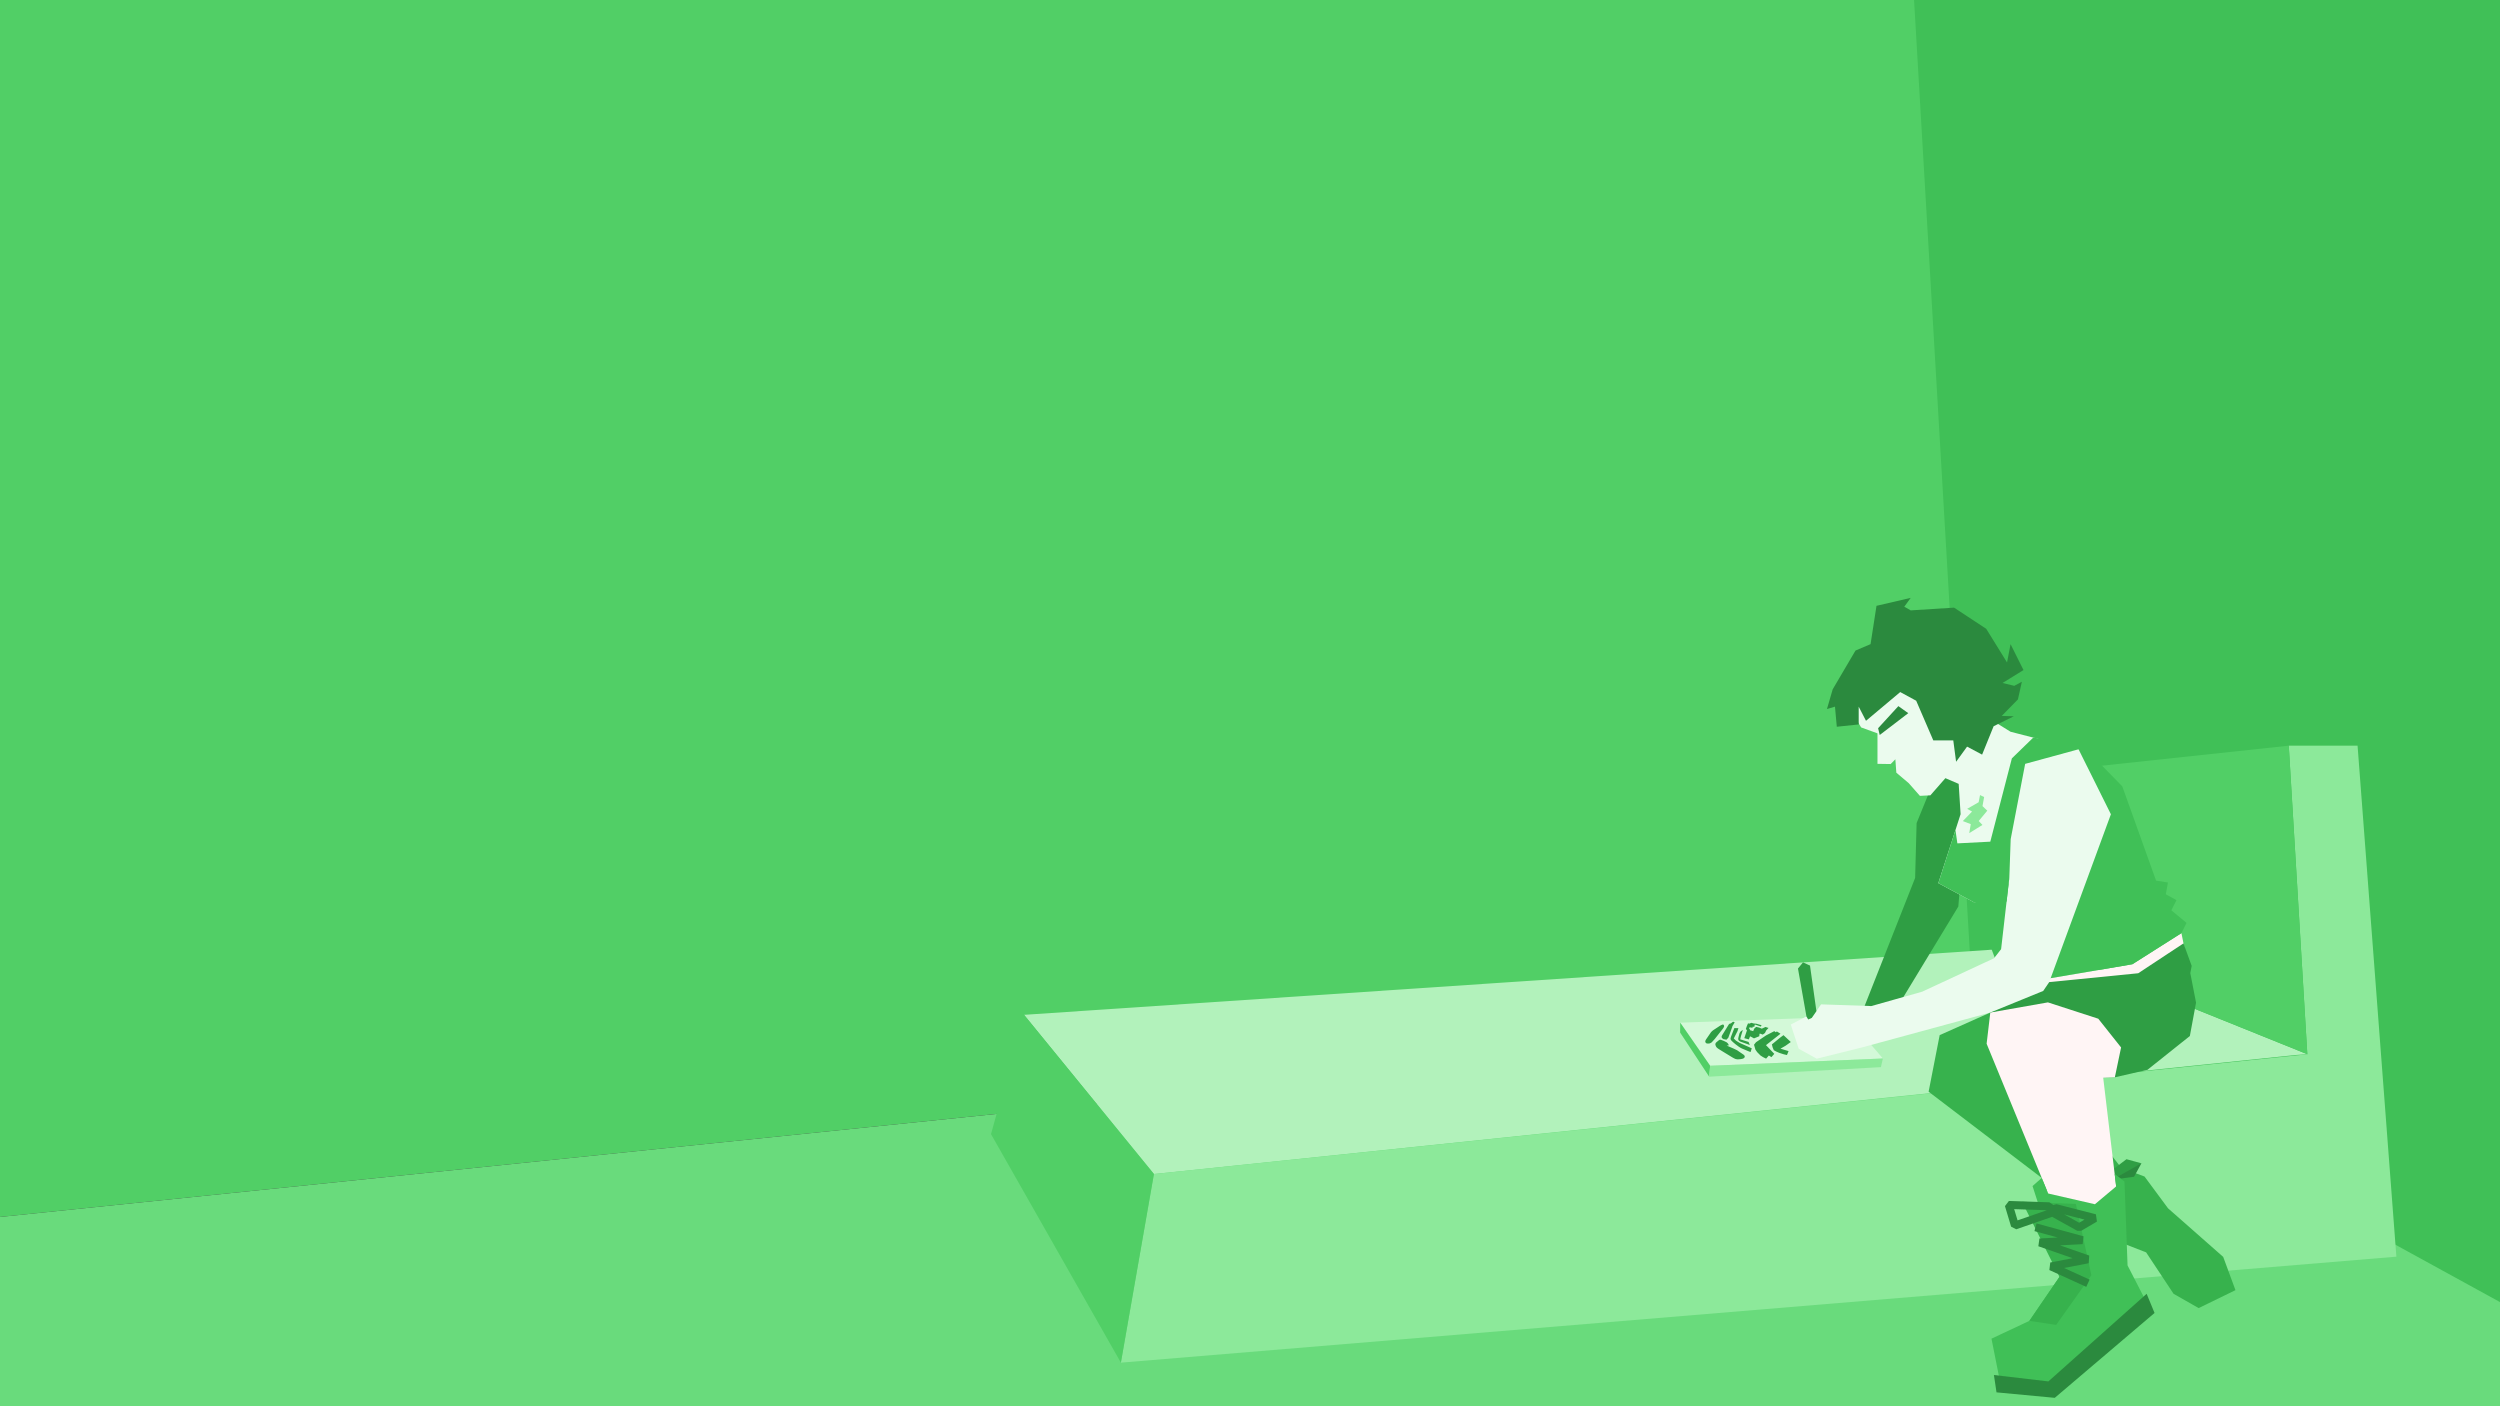 <?xml version="1.0" encoding="UTF-8" standalone="no"?>
<svg version="1.1" id="svg3820" width="960" height="540" viewBox="0 0 960 540" sodipodi:docname="self-portrait-mobile.svg" inkscape:version="1.4.1 (93de688d07, 2025-03-30)" inkscape:export-filename="/home/elm/Documents/Self-Portrait/export/self-portrait.png" inkscape:export-xdpi="192" inkscape:export-ydpi="192" xmlns:inkscape="http://www.inkscape.org/namespaces/inkscape" xmlns:sodipodi="http://sodipodi.sourceforge.net/DTD/sodipodi-0.dtd" xmlns="http://www.w3.org/2000/svg" xmlns:svg="http://www.w3.org/2000/svg" xmlns:rdf="http://www.w3.org/1999/02/22-rdf-syntax-ns#" xmlns:cc="http://creativecommons.org/ns#" xmlns:dc="http://purl.org/dc/elements/1.1/">
    <rect x="0" y="0" width="960" height="540" fill="#333333" stroke="none"/>
    <sodipodi:namedview pagecolor="#ffffff" bordercolor="#666666" borderopacity="1" objecttolerance="10" gridtolerance="10" guidetolerance="10" inkscape:pageopacity="0" inkscape:pageshadow="2" inkscape:window-width="1849" inkscape:window-height="1024" id="namedview3822" showgrid="false" units="px" inkscape:snap-others="true" inkscape:snap-global="true" inkscape:zoom="0.67493617" inkscape:cx="1891.3196" inkscape:cy="92.781858" inkscape:window-x="71" inkscape:window-y="30" inkscape:window-maximized="1" inkscape:current-layer="layer16" inkscape:snap-bbox="true" inkscape:snap-grids="false" inkscape:bbox-paths="true" inkscape:bbox-nodes="true" inkscape:object-paths="true" inkscape:snap-intersection-paths="true" showguides="false" inkscape:guide-bbox="true" inkscape:snap-bbox-edge-midpoints="true" inkscape:snap-bbox-midpoints="true" inkscape:snap-smooth-nodes="true" inkscape:snap-midpoints="true" inkscape:snap-object-midpoints="true" inkscape:snap-center="true" inkscape:snap-page="true" inkscape:snap-nodes="true" inkscape:snap-to-guides="true" inkscape:showpageshadow="0" inkscape:pagecheckerboard="0" inkscape:deskcolor="#d1d1d1">
        <inkscape:grid spacingy="24" spacingx="24" units="in" id="grid3830" type="xygrid" originx="0" originy="0" />
        <sodipodi:guide id="guide1071" position="408,0" orientation="1056.0,0" inkscape:locked="false" />
        <sodipodi:guide id="guide1073" position="0,352" orientation="0,816.0" inkscape:locked="false" />
        <sodipodi:guide id="guide1075" position="0,704" orientation="0,816.0" inkscape:locked="false" />
        <sodipodi:guide position="0,1056" orientation="0,816" id="guide1181" inkscape:locked="false" />
        <sodipodi:guide position="816,1056" orientation="1056,0" id="guide1183" inkscape:locked="false" />
        <sodipodi:guide position="816,0" orientation="0,-816" id="guide1185" inkscape:locked="false" />
        <sodipodi:guide position="0,0" orientation="-1056,0" id="guide1187" inkscape:locked="false" />
        <sodipodi:guide position="-423.744,161.741" orientation="161.741,0" id="guide926" inkscape:locked="false" />
        <sodipodi:guide position="-423.744,0" orientation="0,1920" id="guide928" inkscape:locked="false" />
        <sodipodi:guide position="1496.256,0" orientation="-327.472,-0.508" id="guide930" inkscape:locked="false" />
        <sodipodi:guide position="1920,168.066" orientation="168.066,0" inkscape:locked="false" id="guide1008" />
        <sodipodi:guide position="1920,0" orientation="0,-960" inkscape:locked="false" id="guide1010" />
        <sodipodi:guide position="960,0" orientation="-141.803,0" inkscape:locked="false" id="guide1012" />
        <sodipodi:guide position="1920,287.199" orientation="86.968,0" inkscape:locked="false" id="guide1088" />
        <sodipodi:guide position="1920,200.23" orientation="200.23,0" inkscape:locked="false" id="guide1090" />
        <sodipodi:guide position="1920,0" orientation="0,-2287.442" inkscape:locked="false" id="guide1092" />
        <sodipodi:guide position="-367.442,0" orientation="-50.682,0" inkscape:locked="false" id="guide1094" />
        <sodipodi:guide position="-367.442,50.682" orientation="-236.516,2287.442" inkscape:locked="false" id="guide1096" />
    </sodipodi:namedview>
    <defs id="defs3824">
        <inkscape:path-effect effect="powerstroke" message="" id="path-effect45" is_visible="true" lpeversion="1.3" scale_width="1" interpolator_type="CubicBezierJohan" interpolator_beta="0.2" start_linecap_type="zerowidth" end_linecap_type="zerowidth" offset_points="0,0.89" linejoin_type="extrp_arc" miter_limit="4" not_jump="false" sort_points="true" />
        <inkscape:path-effect effect="powerstroke" message="" id="path-effect43" is_visible="true" lpeversion="1.3" scale_width="1" interpolator_type="CubicBezierJohan" interpolator_beta="0.2" start_linecap_type="zerowidth" end_linecap_type="zerowidth" offset_points="0,0.89" linejoin_type="extrp_arc" miter_limit="4" not_jump="false" sort_points="true" />
        <inkscape:path-effect effect="powerstroke" message="" id="path-effect41" is_visible="true" lpeversion="1.3" scale_width="1" interpolator_type="CubicBezierJohan" interpolator_beta="0.2" start_linecap_type="zerowidth" end_linecap_type="zerowidth" offset_points="8.40197570706689e-16,0.89" linejoin_type="extrp_arc" miter_limit="4" not_jump="false" sort_points="true" />
        <inkscape:path-effect effect="powerstroke" message="" id="path-effect39" is_visible="true" lpeversion="1.3" scale_width="1" interpolator_type="CubicBezierJohan" interpolator_beta="0.2" start_linecap_type="zerowidth" end_linecap_type="zerowidth" offset_points="0,0.89" linejoin_type="extrp_arc" miter_limit="4" not_jump="false" sort_points="true" />
        <inkscape:path-effect effect="powerstroke" message="" id="path-effect37" is_visible="true" lpeversion="1.3" scale_width="1" interpolator_type="CubicBezierJohan" interpolator_beta="0.2" start_linecap_type="zerowidth" end_linecap_type="zerowidth" offset_points="0,0.89" linejoin_type="extrp_arc" miter_limit="4" not_jump="false" sort_points="true" />
        <inkscape:path-effect effect="powerstroke" message="" id="path-effect36" is_visible="true" lpeversion="1.3" scale_width="1" interpolator_type="CubicBezierJohan" interpolator_beta="0.2" start_linecap_type="zerowidth" end_linecap_type="zerowidth" offset_points="0.01,0.89" linejoin_type="extrp_arc" miter_limit="4" not_jump="false" sort_points="true" />
        <inkscape:path-effect effect="powerstroke" message="" id="path-effect35" is_visible="true" lpeversion="1.3" scale_width="1" interpolator_type="CubicBezierJohan" interpolator_beta="0.2" start_linecap_type="zerowidth" end_linecap_type="zerowidth" offset_points="0.026,2.462" linejoin_type="extrp_arc" miter_limit="4" not_jump="false" sort_points="true" />
        <inkscape:path-effect effect="powerstroke" message="" id="path-effect34" is_visible="true" lpeversion="1.3" scale_width="1" interpolator_type="CubicBezierJohan" interpolator_beta="0.2" start_linecap_type="zerowidth" end_linecap_type="zerowidth" offset_points="0.001,2.923" linejoin_type="extrp_arc" miter_limit="4" not_jump="false" sort_points="true" />
        <inkscape:path-effect effect="powerstroke" message="" id="path-effect33" is_visible="true" lpeversion="1.3" scale_width="1" interpolator_type="CubicBezierJohan" interpolator_beta="0.2" start_linecap_type="zerowidth" end_linecap_type="zerowidth" offset_points="0,4.444" linejoin_type="extrp_arc" miter_limit="4" not_jump="false" sort_points="true" />
        <inkscape:path-effect effect="powerstroke" message="" id="path-effect32" is_visible="true" lpeversion="1.3" scale_width="1" interpolator_type="CubicBezierJohan" interpolator_beta="0.2" start_linecap_type="zerowidth" end_linecap_type="zerowidth" offset_points="0,4.444" linejoin_type="extrp_arc" miter_limit="4" not_jump="false" sort_points="true" />
        <inkscape:path-effect effect="powerstroke" message="" id="path-effect30" is_visible="true" lpeversion="1.3" scale_width="1" interpolator_type="CubicBezierJohan" interpolator_beta="0.2" start_linecap_type="zerowidth" end_linecap_type="zerowidth" offset_points="0,4.444" linejoin_type="extrp_arc" miter_limit="4" not_jump="false" sort_points="true" />
        <inkscape:path-effect effect="powerstroke" message="" id="path-effect28" is_visible="true" lpeversion="1.3" scale_width="1" interpolator_type="CubicBezierJohan" interpolator_beta="0.2" start_linecap_type="zerowidth" end_linecap_type="zerowidth" offset_points="0,4.444" linejoin_type="extrp_arc" miter_limit="4" not_jump="false" sort_points="true" />
        <inkscape:path-effect effect="powerstroke" message="" id="path-effect26" is_visible="true" lpeversion="1.3" scale_width="1" interpolator_type="CubicBezierJohan" interpolator_beta="0.2" start_linecap_type="zerowidth" end_linecap_type="zerowidth" offset_points="0,4.444" linejoin_type="extrp_arc" miter_limit="4" not_jump="false" sort_points="true" />
        <inkscape:path-effect effect="powerstroke" message="" id="path-effect23" is_visible="true" lpeversion="1.3" scale_width="1" interpolator_type="CubicBezierJohan" interpolator_beta="0.2" start_linecap_type="zerowidth" end_linecap_type="zerowidth" offset_points="0,4.444" linejoin_type="extrp_arc" miter_limit="4" not_jump="false" sort_points="true" />
        <inkscape:path-effect effect="powerstroke" message="" id="path-effect20" is_visible="true" lpeversion="1.3" scale_width="1" interpolator_type="CubicBezierJohan" interpolator_beta="0.2" start_linecap_type="zerowidth" end_linecap_type="zerowidth" offset_points="0,4.444" linejoin_type="extrp_arc" miter_limit="4" not_jump="false" sort_points="true" />
        <inkscape:path-effect effect="powerstroke" message="" id="path-effect18" is_visible="true" lpeversion="1.3" scale_width="1" interpolator_type="CubicBezierJohan" interpolator_beta="0.2" start_linecap_type="zerowidth" end_linecap_type="zerowidth" offset_points="0,4.444" linejoin_type="extrp_arc" miter_limit="4" not_jump="false" sort_points="true" />
        <clipPath id="clipPath3842" clipPathUnits="userSpaceOnUse">
            <rect style="stroke-width:3.775" y="0" x="0" height="1056" width="816" id="rect3844" />
        </clipPath>
        <clipPath id="clipPath3842-3" clipPathUnits="userSpaceOnUse">
            <rect style="stroke-width:3.775" y="0" x="0" height="1056" width="816" id="rect3844-5" />
        </clipPath>
        <clipPath id="clipPath3842-3-9" clipPathUnits="userSpaceOnUse">
            <rect style="stroke-width:3.775" y="0" x="0" height="1056" width="816" id="rect3844-5-1" />
        </clipPath>
        <clipPath id="clipPath3842-3-9-2" clipPathUnits="userSpaceOnUse">
            <rect style="stroke-width:3.775" y="0" x="0" height="1056" width="816" id="rect3844-5-1-7" />
        </clipPath>
        <clipPath id="clipPath3842-3-9-2-3" clipPathUnits="userSpaceOnUse">
            <rect style="stroke-width:3.775" y="0" x="0" height="1056" width="816" id="rect3844-5-1-7-6" />
        </clipPath>
        <inkscape:path-effect effect="fill_between_many" method="bsplinespiro" autoreverse="false" close="false" join="false" linkedpaths="#path18,0,1" id="path-effect19" is_visible="true" lpeversion="0" />
        <inkscape:path-effect effect="fill_between_many" method="bsplinespiro" autoreverse="false" close="false" join="false" linkedpaths="#path20,0,1" id="path-effect21" is_visible="true" lpeversion="0" />
        <inkscape:path-effect effect="fill_between_many" method="bsplinespiro" autoreverse="false" close="false" join="false" linkedpaths="#path23,0,1" id="path-effect24" is_visible="true" lpeversion="0" />
        <inkscape:path-effect effect="fill_between_many" method="bsplinespiro" autoreverse="false" close="false" join="false" linkedpaths="#path26,0,1" id="path-effect27" is_visible="true" lpeversion="0" />
        <inkscape:path-effect effect="fill_between_many" method="bsplinespiro" autoreverse="false" close="false" join="false" linkedpaths="#path28,0,1" id="path-effect29" is_visible="true" lpeversion="0" />
        <inkscape:path-effect effect="fill_between_many" method="bsplinespiro" autoreverse="false" close="false" join="false" linkedpaths="#path30,0,1" id="path-effect31" is_visible="true" lpeversion="0" />
        <inkscape:path-effect effect="fill_between_many" method="bsplinespiro" autoreverse="false" close="false" join="false" linkedpaths="#path37,0,1" id="path-effect38" is_visible="true" lpeversion="0" />
        <inkscape:path-effect effect="fill_between_many" method="bsplinespiro" autoreverse="false" close="false" join="false" linkedpaths="#path39,0,1" id="path-effect40" is_visible="true" lpeversion="0" />
        <inkscape:path-effect effect="fill_between_many" method="bsplinespiro" autoreverse="false" close="false" join="false" linkedpaths="#path40,0,1" id="path-effect42" is_visible="true" lpeversion="0" />
        <inkscape:path-effect effect="fill_between_many" method="bsplinespiro" autoreverse="false" close="false" join="false" linkedpaths="#path42,0,1" id="path-effect44" is_visible="true" lpeversion="0" />
        <inkscape:path-effect effect="fill_between_many" method="bsplinespiro" autoreverse="false" close="false" join="false" linkedpaths="#path44,0,1" id="path-effect46" is_visible="true" lpeversion="0" />
    </defs>
    <g style="display:inline" inkscape:label="bottom" id="layer8" inkscape:groupmode="layer" transform="translate(0,-516)" sodipodi:insensitive="true" />
    <g style="display:inline" inkscape:label="bg" id="layer13" inkscape:groupmode="layer" transform="translate(0,-516)">
        <g style="display:inline;opacity:1" inkscape:label="walls" id="layer16" inkscape:groupmode="layer">
            <path inkscape:connector-curvature="0" id="path1056" d="M 2.842170943040401e-14,516 H 960 V 884.046 L 2.842170943040401e-14,983.308 Z" style="display:inline;fill:#51cf66;stroke:none;stroke-width:0.357px;stroke-linecap:butt;stroke-linejoin:miter;stroke-opacity:1" sodipodi:nodetypes="ccccc" />
            <path sodipodi:nodetypes="cccccc" inkscape:connector-curvature="0" id="path1022" d="M 960,884.046 V 936.117 1056 H 2.842170943040401e-14 V 983.308 Z" style="display:inline;fill:#69db7c;stroke:none;stroke-width:0.357px;stroke-linecap:butt;stroke-linejoin:miter;stroke-opacity:1" />
            <path style="font-variation-settings:normal;display:inline;vector-effect:none;fill:#40c057;fill-opacity:1;stroke-width:1;stroke-linecap:butt;stroke-linejoin:miter;stroke-miterlimit:4;stroke-dasharray:1, 5.997;stroke-dashoffset:0;stroke-opacity:1;-inkscape-stroke:none;paint-order:fill markers stroke" d="M 1920,473.46 1581.535,287.798 1543.485,-361.913 H 1920 Z" id="path18" transform="matrix(0.599,0,0,0.599,-189.557,732.687)" sodipodi:nodetypes="ccccc" />
            <path id="path880" style="display:inline;fill:#b2f2bb;stroke:none;stroke-width:0.357px;stroke-linecap:butt;stroke-linejoin:miter;stroke-opacity:1" d="M 783.329,879.409 778.969,879.718 778.987,879.725 393.236,905.695 443.106,966.818 881.527,921.119 886.019,920.827 Z" sodipodi:nodetypes="cccccccc" />
            <path id="path14" style="font-variation-settings:normal;display:inline;vector-effect:none;fill:#8ce99a;fill-opacity:1;stroke-width:0.598;stroke-linecap:butt;stroke-linejoin:miter;stroke-miterlimit:4;stroke-dasharray:0.598, 3.591;stroke-dashoffset:0;stroke-opacity:1;-inkscape-stroke:none;paint-order:fill markers stroke" d="M 878.891,802.34 886.019,920.827 443.106,966.818 430.419,1039.259 920.209,998.562 905.306,802.34 Z" sodipodi:nodetypes="ccccccc" />
            <path style="font-variation-settings:normal;display:inline;vector-effect:none;fill:#51cf66;fill-opacity:1;stroke-width:0.598;stroke-linecap:butt;stroke-linejoin:miter;stroke-miterlimit:4;stroke-dasharray:0.598, 3.591;stroke-dashoffset:0;stroke-opacity:1;-inkscape-stroke:none;paint-order:fill markers stroke" d="M 393.236,905.695 380.545,951.502 430.419,1039.259 443.106,966.818 Z" id="path19" sodipodi:nodetypes="ccccc" />
            <path style="font-variation-settings:normal;display:inline;vector-effect:none;fill:#51cf66;fill-opacity:1;stroke-width:0.598;stroke-linecap:butt;stroke-linejoin:miter;stroke-miterlimit:4;stroke-dasharray:0.598, 3.591;stroke-dashoffset:0;stroke-opacity:1;-inkscape-stroke:none;paint-order:fill markers stroke;stop-color:#000000" d="M 878.891,802.34 782.045,812.708 795.297,872.256 842.837,903.41 886.019,920.827 Z" id="path21" />
            <path style="display:inline;fill:#d3f9d8;stroke:none;stroke-width:0.357px;stroke-linecap:butt;stroke-linejoin:miter;stroke-opacity:1" d="M 723.023,922.46 656.699,925.246 645.21,908.711 709.269,906.372 Z" id="path1190" inkscape:connector-curvature="0" sodipodi:nodetypes="ccccc" />
            <path style="display:inline;fill:#51cf66;stroke:none;stroke-width:0.357px;stroke-linecap:butt;stroke-linejoin:miter;stroke-opacity:1" d="M 656.699,925.246 656.326,929.449 645.167,912.499 645.21,908.711 Z" id="path1192" inkscape:connector-curvature="0" sodipodi:nodetypes="ccccc" />
            <path style="display:inline;fill:#8ce99a;stroke:none;stroke-width:0.357px;stroke-linecap:butt;stroke-linejoin:miter;stroke-opacity:1" d="M 723.023,922.46 722.272,925.781 656.326,929.449 656.699,925.246 Z" id="path1194" inkscape:connector-curvature="0" sodipodi:nodetypes="ccccc" />
            <path style="display:inline;fill:#2f9e44;fill-rule:nonzero;stroke:none;stroke-width:0.357" d="M 665.5,908.341 C 665.536,908.334 665.574,908.336 665.609,908.351 665.769,908.444 665.953,908.492 666.122,908.568 665.833,909.061 665.544,909.555 665.255,910.048 665.191,910.083 665.155,910.19 665.217,910.244 L 663.673,914.477 C 663.437,914.733 663.201,914.99 662.964,915.246 662.568,915.173 662.171,915.099 661.774,915.025 661.502,914.847 661.207,914.636 661.12,914.304 661.12,914.299 661.12,914.298 661.12,914.294 661.075,914.263 661.044,914.236 661.048,914.228 661.068,914.201 661.086,914.174 661.105,914.147 661.098,913.921 661.194,913.698 661.314,913.51 661.954,912.462 662.604,911.421 663.247,910.376 663.461,910.03 663.675,909.684 663.888,909.338 664.025,909.153 664.25,909.02 664.485,909.038 664.856,908.925 665.083,908.586 665.401,908.386 665.43,908.364 665.464,908.348 665.501,908.341 Z M 673.387,908.744 673.417,908.78 C 673.424,908.848 673.323,908.728 673.387,908.744 Z M 672.57,908.762 C 672.827,908.841 673.083,908.92 673.339,908.998 L 674.518,909.125 C 675.156,909.314 675.794,909.503 676.432,909.693 676.344,909.866 676.257,910.038 676.169,910.211 675.473,909.964 674.778,909.718 674.082,909.471 674,909.511 673.89,909.486 673.838,909.409 673.793,909.441 673.874,909.507 673.82,909.534 673.757,909.795 673.692,910.056 673.627,910.317 L 673.059,910.215 C 673.014,910.368 672.971,910.522 672.927,910.675 672.559,910.607 672.191,910.54 671.824,910.472 671.771,910.65 671.718,910.828 671.665,911.006 671.779,911.121 671.894,911.236 672.008,911.351 671.996,911.428 671.984,911.505 671.974,911.582 672.392,911.708 672.81,911.833 673.229,911.959 673.284,911.939 673.213,911.853 673.274,911.838 673.395,911.554 673.516,911.271 673.637,910.987 673.876,910.767 674.115,910.547 674.355,910.327 674.738,910.41 675.122,910.494 675.505,910.578 675.847,910.724 676.189,910.87 676.531,911.016 676.531,910.968 676.594,910.921 676.635,910.96 L 677.749,910.452 C 677.821,910.426 677.903,910.414 677.96,910.356 L 678.969,910.697 678.913,910.722 C 678.958,910.711 679.03,910.727 679.053,910.669 679.076,910.678 679.113,910.739 679.145,910.702 678.843,911.021 678.542,911.339 678.24,911.658 678.077,911.994 677.914,912.329 677.75,912.665 677.466,912.872 677.183,913.079 676.899,913.287 L 675.85,912.907 C 675.691,912.907 675.578,913.095 675.637,913.238 L 675.55,913.927 C 674.875,914.196 674.201,914.466 673.526,914.736 673.183,914.546 672.84,914.356 672.496,914.166 672.337,914.093 672.177,914.02 672.018,913.948 671.861,914.341 671.703,914.735 671.546,915.128 670.966,914.972 670.386,914.815 669.806,914.659 670.147,913.658 670.489,912.657 670.83,911.656 670.69,911.47 670.551,911.283 670.411,911.097 670.54,910.728 670.67,910.359 670.799,909.99 670.946,909.65 671.093,909.31 671.24,908.97 671.387,909.001 671.533,909.031 671.68,909.061 671.661,909.146 671.829,909.131 671.798,909.051 672.056,908.955 672.314,908.858 672.572,908.762 Z M 661.699,909.418 C 662.014,909.585 662.117,910.003 661.999,910.323 661.869,910.689 661.599,910.981 661.368,911.286 660.407,912.507 659.447,913.729 658.486,914.95 658.084,915.391 657.682,915.831 657.28,916.272 656.932,916.464 656.589,916.726 656.173,916.725 655.823,916.744 655.428,916.768 655.132,916.548 654.865,916.34 654.758,915.959 654.869,915.64 654.984,915.302 655.214,915.018 655.407,914.722 655.948,913.938 656.488,913.153 657.029,912.369 657.297,912.049 657.61,911.766 657.96,911.538 658.794,910.963 659.65,910.423 660.501,909.874 660.807,909.698 661.124,909.533 661.465,909.436 661.542,909.423 661.621,909.405 661.699,909.418 Z M 665.998,910.761 666.01,910.776 C 666.003,910.83 666.103,910.831 666.105,910.781 666.15,910.768 666.206,910.816 666.238,910.766 666.297,910.835 666.395,910.738 666.458,910.796 L 667.545,910.811 667.191,911.968 C 666.718,912.9 666.245,913.832 665.772,914.764 666.051,915.044 666.33,915.324 666.61,915.603 667.089,915.898 667.568,916.193 668.047,916.488 669.59,917.177 671.134,917.865 672.678,918.554 672.523,919.031 672.369,919.509 672.214,919.986 671.876,919.866 671.537,919.729 671.2,919.598 670.415,919.275 669.623,918.97 668.856,918.604 668.463,918.426 668.099,918.191 667.733,917.963 667.305,917.655 666.878,917.346 666.463,917.019 665.945,916.583 665.417,916.155 664.934,915.678 664.678,915.434 664.495,915.082 664.542,914.721 664.597,914.327 664.766,913.963 664.901,913.592 665.258,912.645 665.628,911.704 665.998,910.762 Z M 669.235,911.497 669.246,911.517 C 669,912.324 668.754,913.131 668.508,913.938 668.419,914.322 668.329,914.706 668.24,915.09 669.31,915.428 670.38,915.765 671.45,916.102 L 671.94,917.279 668.266,915.969 C 667.938,915.797 667.581,915.564 667.502,915.176 667.413,914.807 667.552,914.438 667.623,914.079 667.719,913.685 667.825,913.293 667.927,912.901 668.071,912.58 668.211,912.239 668.484,912.004 668.729,911.828 668.981,911.66 669.235,911.497 Z M 681.35,911.951 681.357,911.985 C 681.535,912.118 681.713,912.25 681.892,912.382 682.034,912.279 682.177,912.176 682.319,912.074 682.743,912.344 683.166,912.615 683.59,912.885 683.695,912.893 683.671,913.076 683.57,913.067 681.759,914.491 679.948,915.915 678.137,917.339 679.201,918.453 680.264,919.566 681.328,920.679 L 680.229,921.938 C 679.899,921.732 679.57,921.525 679.239,921.319 678.887,921.719 678.534,922.119 678.181,922.519 L 677.008,921.937 C 676.675,921.723 676.343,921.51 676.01,921.297 L 674.743,920.008 C 674.519,919.686 674.295,919.363 674.071,919.041 673.896,918.416 673.721,917.791 673.546,917.166 673.797,916.842 674.044,916.514 674.317,916.208 675.597,915.34 676.876,914.471 678.155,913.603 679.217,913.046 680.277,912.485 681.351,911.951 Z M 677.16,912.198 C 677.16,912.193 677.153,912.193 677.142,912.203 L 677.127,912.228 C 677.139,912.239 677.165,912.208 677.16,912.2 Z M 676.694,912.241 C 676.686,912.236 676.686,912.241 676.678,912.252 L 676.671,912.283 C 676.689,912.288 676.702,912.246 676.694,912.241 Z M 684.85,913.52 C 684.866,913.515 684.883,913.52 684.896,913.529 L 687.449,915.921 687.659,916.139 C 686.981,916.621 686.302,917.103 685.623,917.585 684.983,917.953 684.342,918.321 683.702,918.689 684.737,918.999 685.771,919.309 686.806,919.619 686.628,920.062 686.45,920.505 686.272,920.948 686.242,921.009 686.213,921.069 686.184,921.13 L 684.966,920.854 683.301,920.321 C 682.938,920.166 682.576,920.011 682.213,919.856 681.856,919.668 681.499,919.479 681.141,919.291 680.987,918.92 680.833,918.549 680.68,918.179 680.589,917.803 680.498,917.428 680.407,917.053 681.424,916.216 682.441,915.379 683.459,914.542 L 684.805,913.539 C 684.817,913.53 684.832,913.522 684.85,913.52 Z M 674.528,913.843 C 674.515,913.843 674.499,913.847 674.498,913.849 L 674.536,913.861 C 674.55,913.848 674.543,913.843 674.528,913.842 Z M 671.711,913.847 C 671.704,913.847 671.702,913.852 671.698,913.859 H 671.756 C 671.741,913.864 671.723,913.844 671.71,913.846 Z M 660.571,915.226 C 660.636,915.231 660.702,915.243 660.766,915.274 L 660.829,915.291 660.862,915.3 C 661.223,915.425 661.585,915.551 661.933,915.711 662.287,915.867 662.635,916.038 662.979,916.216 663.28,916.394 663.527,916.657 663.691,916.966 663.775,917.11 663.831,917.268 663.863,917.431 663.586,917.44 663.311,917.472 663.036,917.5 663.958,917.897 664.879,918.294 665.801,918.691 666.227,918.899 666.653,919.107 667.079,919.316 667.9,919.879 668.721,920.441 669.542,921.004 669.824,921.217 670.102,921.584 669.948,921.952 669.794,922.314 669.413,922.513 669.045,922.593 668.563,922.712 668.066,922.76 667.57,922.781 667.207,922.786 666.835,922.788 666.486,922.673 666.034,922.52 665.627,922.266 665.215,922.03 664.03,921.319 662.854,920.593 661.675,919.872 661.106,919.519 660.533,919.172 659.967,918.815 659.681,918.619 659.389,918.424 659.156,918.165 658.954,917.91 658.816,917.608 658.738,917.293 658.606,916.922 658.78,916.51 659.062,916.258 659.381,915.985 659.709,915.723 660.031,915.454 660.182,915.328 660.375,915.22 660.571,915.226 Z" id="path1225" inkscape:connector-curvature="0" sodipodi:nodetypes="ccccccccccccccccccccccccccccccccccccccccccccccccccccccccccccccccccccccccccccccccccccccccccccccccccccccccccccccccccccccccccccccccccccccccccscccsccccccccccccccccccccccccccccccccccccccccccccccccccccccccccc" />
            <path style="font-variation-settings:normal;vector-effect:none;fill:#2f9e44;fill-opacity:1;stroke-width:0.598;stroke-linecap:butt;stroke-linejoin:miter;stroke-miterlimit:4;stroke-dasharray:0.598, 3.591;stroke-dashoffset:0;stroke-opacity:1;-inkscape-stroke:none;paint-order:fill markers stroke;stop-color:#000000" d="M 743.586,813.408 735.978,832.058 735.409,853.127 715.083,904.643 726.765,905.695 751.997,864.108 756.32,812.708 Z" id="path2" sodipodi:nodetypes="cccccccc" />
            <path style="font-variation-settings:normal;vector-effect:none;fill:#fff5f5;fill-opacity:1;stroke-width:0.598;stroke-linecap:butt;stroke-linejoin:miter;stroke-miterlimit:4;stroke-dasharray:0.598, 3.591;stroke-dashoffset:0;stroke-opacity:1;-inkscape-stroke:none;paint-order:fill markers stroke;stop-color:#000000" d="M 776.123,900.421 776.984,893.389 818.833,886.269 837.67,874.324 839.245,882.194 821.66,894.869 787.972,896.025 Z" id="path7" sodipodi:nodetypes="cccccccc" />
            <path style="font-variation-settings:normal;vector-effect:none;fill:#40c057;fill-opacity:1;stroke-width:0.598;stroke-linecap:butt;stroke-linejoin:miter;stroke-miterlimit:4;stroke-dasharray:0.598, 3.591;stroke-dashoffset:0;stroke-opacity:1;-inkscape-stroke:none;paint-order:fill markers stroke;stop-color:#000000" d="M 837.67,874.324 839.626,870.394 833.805,865.546 835.756,861.654 831.673,859.403 832.494,854.879 827.926,854.155 814.962,817.964 799.672,802.34 798.166,803.724 799.672,806.753 810.581,828.688 757.946,862.458 768.936,891.56 785.661,891.913 818.833,886.269 Z" id="path8" sodipodi:nodetypes="ccccccccccccccccc" />
            <path id="path1" style="font-variation-settings:normal;vector-effect:none;fill:#ebfbee;fill-opacity:1;stroke-width:0.598;stroke-linecap:butt;stroke-linejoin:miter;stroke-miterlimit:4;stroke-dasharray:0.598, 3.591;stroke-dashoffset:0;stroke-opacity:1;-inkscape-stroke:none;paint-order:fill markers stroke;stop-color:#000000" d="M 749.836,755.864 724.79,758.542 707.45,783.567 714.688,795.336 720.953,797.602 V 809.311 L 726.016,809.393 727.818,807.563 728.19,812.708 732.956,816.738 737.239,821.605 741.265,821.403 747.033,814.817 752.134,817.007 752.867,828.641 744.311,855.12 757.946,862.458 769.978,861.412 771.582,853.026 768.426,880.477 765.699,883.977 738.117,896.81 718.574,902.332 699.285,901.674 695.714,906.867 694.359,907.481 693.672,906.309 687.66,909.421 690.698,918.712 697.612,922.538 714.954,918.224 782.274,899.923 786.902,893.123 810.581,828.688 798.166,803.724 772.053,796.99 761.577,790.512 762.433,772.153 Z" sodipodi:nodetypes="ccccccccccccccccccccccccccccccccccccccc" />
            <path style="font-variation-settings:normal;vector-effect:none;fill:#40c057;fill-opacity:1;stroke-width:0.598;stroke-linecap:butt;stroke-linejoin:miter;stroke-miterlimit:4;stroke-dasharray:0.598, 3.591;stroke-dashoffset:0;stroke-opacity:1;-inkscape-stroke:none;paint-order:fill markers stroke;stop-color:#000000" d="M 757.946,862.458 744.311,855.12 750.895,834.744 751.63,839.851 764.274,839.201 772.559,807.216 780.77,799.238 799.672,802.34 798.166,803.724 777.661,809.32 772.102,838.242 771.582,853.026 770.526,862.212 Z" id="path9" sodipodi:nodetypes="cccccccccccccc" />
            <path id="path6" style="fill:#37b24d;fill-opacity:1;stroke-width:0.598;stroke-dasharray:0.598, 3.591;-inkscape-stroke:none;paint-order:fill markers stroke" d="M 782.274,899.923 764.273,904.817 744.836,913.486 740.589,935.209 784.171,968.433 785.296,972.964 790.241,973.061 815.78,993.669 824.116,996.911 834.646,1012.817 844.283,1018.307 858.419,1011.415 853.707,998.643 832.524,979.991 823.502,967.786 814.561,964.443 H 814.56 L 809.428,957.841 788.458,930.867 812.105,929.684 805.736,907.185 Z" />
            <path id="path3" style="fill:#2b8a3e;fill-opacity:1;stroke-width:0.598;stroke-dasharray:0.598, 3.591;-inkscape-stroke:none;paint-order:fill markers stroke" d="M 733.715,745.576 720.573,748.633 718.295,763.352 712.513,765.805 703.752,780.7 701.553,788.264 704.63,787.358 705.328,795.068 713.739,794.192 V 787.358 L 716.542,792.79 729.685,781.751 735.817,785.08 742.389,800.319 H 750.061 L 751.14,808.521 755.36,802.707 761.129,805.777 765.553,794.865 773.298,791.057 768.668,790.912 774.894,784.554 776.389,777.796 773.48,779.358 768.992,778.258 777.022,773.301 772.054,763.352 770.703,770.383 762.714,757.463 750.362,749.333 733.715,750.385 731.248,748.971 Z" sodipodi:nodetypes="ccccccccccccccccccccccccccccccccc" />
            <path style="font-variation-settings:normal;vector-effect:none;fill:#2b8a3e;fill-opacity:1;stroke-width:0.535;stroke-linecap:butt;stroke-linejoin:miter;stroke-miterlimit:4;stroke-dasharray:0.535, 3.209;stroke-dashoffset:0;stroke-opacity:1;-inkscape-stroke:none;paint-order:fill markers stroke" d="M 814.328,968.575 819.472,967.877 822.306,962.705 813.301,964.476 812.771,967.383 Z" id="path12-2" sodipodi:nodetypes="cccccc" />
            <path style="font-variation-settings:normal;vector-effect:none;fill:#2f9e44;fill-opacity:1;stroke-width:0.535;stroke-linecap:butt;stroke-linejoin:miter;stroke-miterlimit:4;stroke-dasharray:0.535, 3.209;stroke-dashoffset:0;stroke-opacity:1;-inkscape-stroke:none;paint-order:fill markers stroke" d="M 813.297,967.786 822.306,962.705 816.562,961.14 810.557,965.687 Z" id="path12" sodipodi:nodetypes="ccccc" />
            <path style="fill:#fff5f5;fill-opacity:1;stroke-width:0.598;stroke-dasharray:0.598, 3.591;-inkscape-stroke:none;paint-order:fill markers stroke" d="M 764.274,904.816 762.862,916.798 793.874,992.297 815.063,992.253 807.634,929.882 812.105,929.684 821.269,910.718 797.965,895.682 Z" id="path5" />
            <path style="font-variation-settings:normal;vector-effect:none;fill:#2f9e44;fill-opacity:1;stroke-width:0.598;stroke-linecap:butt;stroke-linejoin:miter;stroke-miterlimit:4;stroke-dasharray:0.598, 3.591;stroke-dashoffset:0;stroke-opacity:1;-inkscape-stroke:none;paint-order:fill markers stroke;stop-color:#000000" d="M 840.905,913.825 824.623,926.808 812.105,929.684 814.495,918.223 805.736,907.185 786.394,900.913 764.274,904.816 784.588,896.523 786.902,893.123 821.075,889.729 838.458,878.259 841.606,886.902 841.074,889.667 843.282,901.011 Z" id="path4" sodipodi:nodetypes="ccccccccccccccc" />
            <path style="font-variation-settings:normal;vector-effect:none;fill:#40c057;fill-opacity:1;stroke-width:0.598;stroke-linecap:butt;stroke-linejoin:miter;stroke-miterlimit:4;stroke-dasharray:0.598, 3.591;stroke-dashoffset:0;stroke-opacity:1;-inkscape-stroke:none;paint-order:fill markers stroke;stop-color:#000000" d="M 780.493,971.444 784.027,968.323 786.482,974.301 804.443,978.426 812.601,971.584 812.033,966.818 815.804,969.707 816.984,1001.925 825.863,1019.184 789.437,1051.425 768.585,1049.498 764.73,1030.048 779.274,1023.214 790.839,1006.312 783.676,981.324 Z" id="path10" sodipodi:nodetypes="cccccccccccccccc" />
            <path style="font-variation-settings:normal;vector-effect:none;fill:#37b24d;fill-opacity:1;stroke-width:0.598;stroke-linecap:butt;stroke-linejoin:miter;stroke-miterlimit:4;stroke-dasharray:0.598, 3.591;stroke-dashoffset:0;stroke-opacity:1;-inkscape-stroke:none;paint-order:fill markers stroke;stop-color:#000000" d="M 790.839,1006.312 776.471,977.48 797.121,978.306 803.088,1005.691 789.566,1024.768 779.274,1023.214 Z" id="path11" />
            <path style="font-variation-settings:normal;vector-effect:none;fill:#2b8a3e;fill-opacity:1;stroke-width:0.599;stroke-linecap:butt;stroke-linejoin:bevel;stroke-miterlimit:4;stroke-dasharray:none;stroke-dashoffset:0;stroke-opacity:1;-inkscape-stroke:none;paint-order:fill markers stroke;stop-color:#000000" d="M 765.665,1044.007 786.575,1046.461 824.308,1012.817 827.345,1020.177 789.029,1052.769 766.658,1050.666 Z" id="path13" />
            <path style="baseline-shift:baseline;display:inline;overflow:visible;vector-effect:none;fill:#2b8a3e;stroke-width:0.599;stroke-linejoin:bevel;paint-order:fill markers stroke;enable-background:accumulate;stop-color:#000000" d="M 771.42,977.177 769.902,979.149 772.266,987.038 774.237,988.044 788.014,983.263 797.681,988.637 799.2,988.62 805.222,985.095 804.829,982.289 789.726,978.409 788.371,978.742 788.297,978.583 786.956,977.691 Z M 773.448,980.31 785.907,980.723 785.918,980.746 774.743,984.626 Z M 792.615,982.314 800.461,984.33 798.406,985.534 Z M 782.035,985.796 781.225,988.751 790.16,991.202 783.143,991.584 782.722,994.56 795.879,999.149 787.299,1000.799 786.953,1003.698 801.126,1010.161 802.398,1007.373 792.591,1002.902 802.051,1001.082 802.266,998.13 791.055,994.221 799.742,993.748 800.064,990.741 Z" id="path15" />
            <path style="font-variation-settings:normal;vector-effect:none;fill:#2b8a3e;fill-opacity:1;stroke:none;stroke-width:0.598;stroke-linecap:butt;stroke-linejoin:miter;stroke-miterlimit:4;stroke-dasharray:0.598, 3.591;stroke-dashoffset:0;stroke-opacity:1;-inkscape-stroke:none;paint-order:fill markers stroke;stop-color:#000000" d="M 721.196,795.636 728.97,787.15 732.775,789.855 721.815,798.235 Z" id="path16" sodipodi:nodetypes="ccccc" />
            <path style="font-variation-settings:normal;vector-effect:none;fill:#2f9e44;fill-opacity:1;stroke:none;stroke-width:0.599;stroke-linecap:butt;stroke-linejoin:bevel;stroke-miterlimit:4;stroke-dasharray:none;stroke-dashoffset:0;stroke-opacity:1;-inkscape-stroke:none;paint-order:fill markers stroke" d="M 694.359,907.481 693.672,906.309 690.421,887.925 692.347,885.558 695.042,886.783 697.5,904.271 695.713,906.867 Z" id="path25" />
            <path id="path26" style="font-variation-settings:normal;vector-effect:none;fill:#8ce99a;fill-opacity:1;stroke:none;stroke-width:1;stroke-linecap:butt;stroke-linejoin:bevel;stroke-miterlimit:4;stroke-dasharray:none;stroke-dashoffset:0;stroke-opacity:1;-inkscape-stroke:none;paint-order:fill markers stroke" d="M 1584.125,143.371 1584.494,147.895 1578.221,152.566 1581.871,154.008 1577.564,160.377 1583.258,161.898 1583.865,167.535 1590.977,161.812 1587.854,159.557 1591.582,152.707 1587.68,150.105 1587.131,144.41 Z" transform="matrix(0.58,0.046,-0.165,0.605,-134.805,661.694)" />
        </g>
        <g inkscape:label="floor" id="layer17" inkscape:groupmode="layer" style="display:inline" />
        <g inkscape:label="surface" id="layer15" inkscape:groupmode="layer" style="display:inline" />
        <g inkscape:groupmode="layer" id="layer18" inkscape:label="paper" />
    </g>
    <g inkscape:groupmode="layer" id="layer20" inkscape:label="new 1" />
    <g inkscape:groupmode="layer" id="layer6" inkscape:label="new" />
    <g inkscape:groupmode="layer" id="layer21" inkscape:label="new 2" />
</svg>
